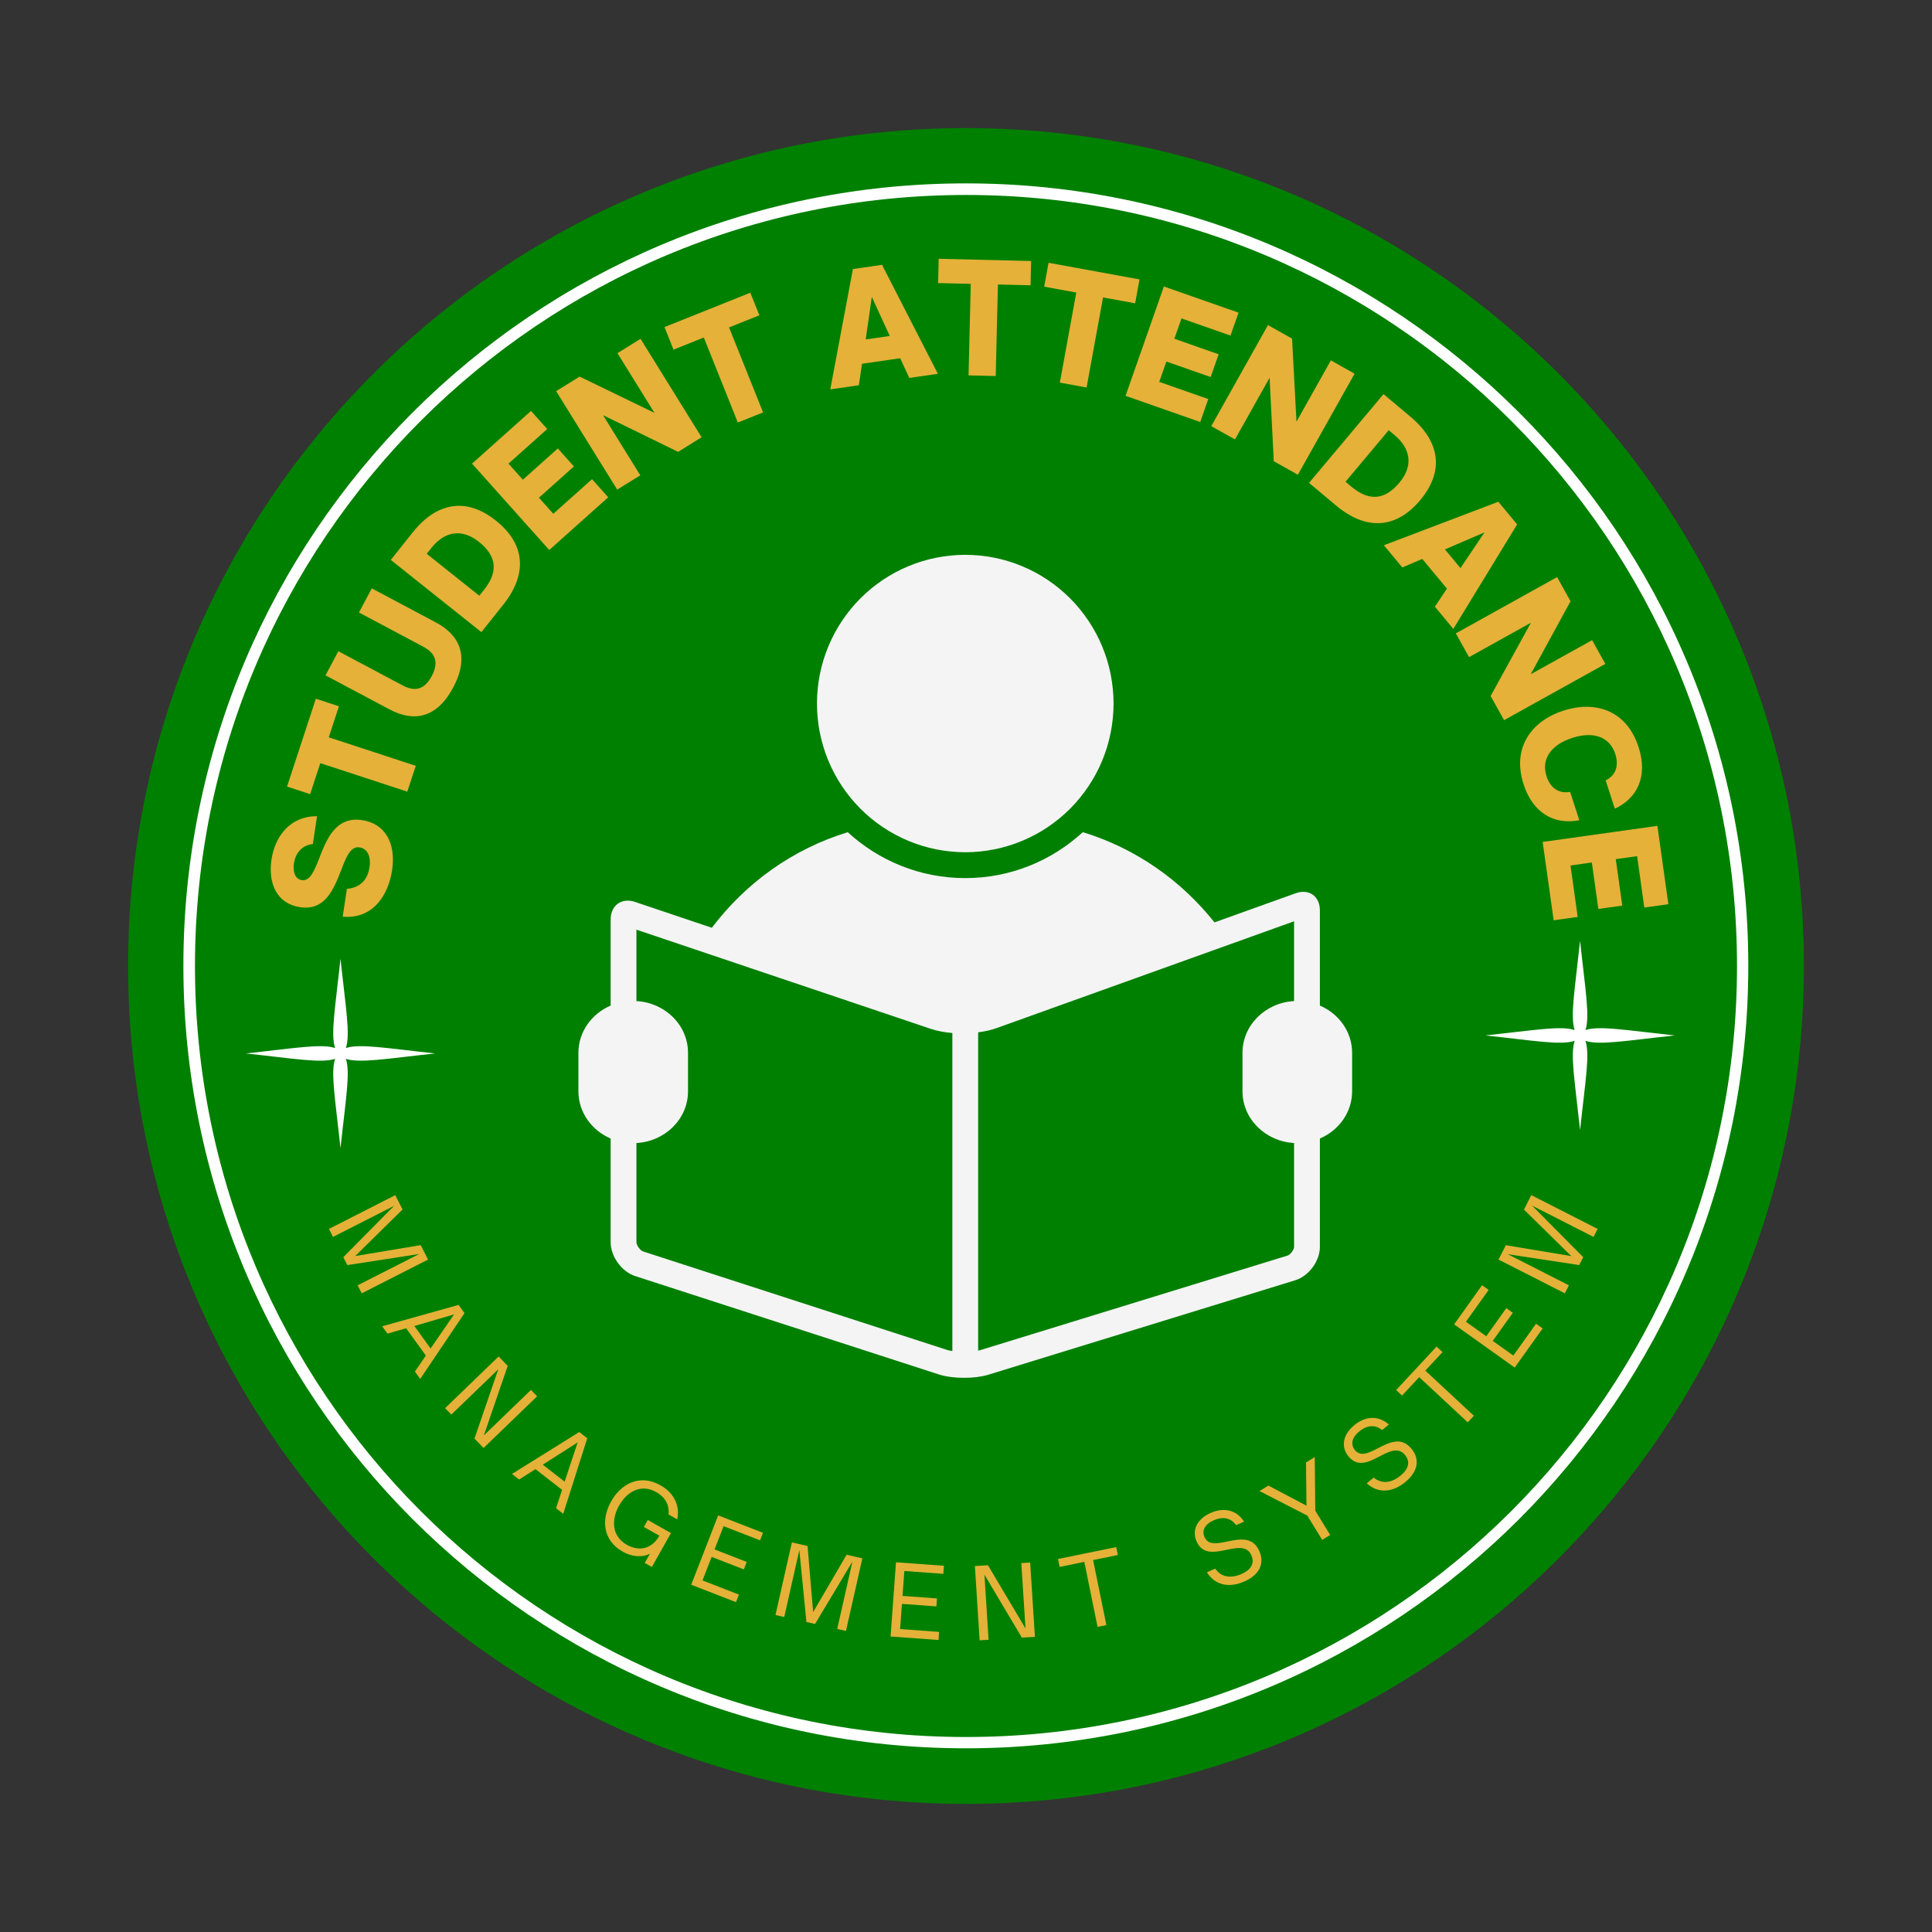 <svg xmlns="http://www.w3.org/2000/svg" xmlns:xlink="http://www.w3.org/1999/xlink" width="500" zoomAndPan="magnify" viewBox="0 0 375 375" height="500" preserveAspectRatio="xMidYMid meet" version="1.0"><rect x="0" y="0" width="375" height="375" fill="#333333" stroke="none"/><defs><g/><clipPath id="8a05c0e8e9"><path d="M 24.863 24.863 L 350.137 24.863 L 350.137 350.137 L 24.863 350.137 Z M 24.863 24.863 " clip-rule="nonzero"/></clipPath><clipPath id="bc48c4903e"><path d="M 187.5 24.863 C 97.68 24.863 24.863 97.68 24.863 187.5 C 24.863 277.32 97.68 350.137 187.5 350.137 C 277.32 350.137 350.137 277.32 350.137 187.5 C 350.137 97.68 277.32 24.863 187.5 24.863 " clip-rule="nonzero"/></clipPath><clipPath id="f7c15e47ed"><path d="M 35.594 35.594 L 339.344 35.594 L 339.344 339.344 L 35.594 339.344 Z M 35.594 35.594 " clip-rule="nonzero"/></clipPath><clipPath id="68bdd2d88d"><path d="M 187.469 35.594 C 103.59 35.594 35.594 103.59 35.594 187.469 C 35.594 271.348 103.59 339.344 187.469 339.344 C 271.348 339.344 339.344 271.348 339.344 187.469 C 339.344 103.59 271.348 35.594 187.469 35.594 " clip-rule="nonzero"/></clipPath><clipPath id="ea91475db9"><path d="M 47.711 186.094 L 84.461 186.094 L 84.461 222.844 L 47.711 222.844 Z M 47.711 186.094 " clip-rule="nonzero"/></clipPath><clipPath id="2e60ec6b22"><path d="M 288.316 182.605 L 325.066 182.605 L 325.066 219.355 L 288.316 219.355 Z M 288.316 182.605 " clip-rule="nonzero"/></clipPath><clipPath id="0aac7a5e6c"><path d="M 158 107.691 L 217 107.691 L 217 166 L 158 166 Z M 158 107.691 " clip-rule="nonzero"/></clipPath><clipPath id="bcd4750dad"><path d="M 112 161 L 262.73 161 L 262.73 267.441 L 112 267.441 Z M 112 161 " clip-rule="nonzero"/></clipPath></defs><g clip-path="url(#8a05c0e8e9)"><g clip-path="url(#bc48c4903e)"><path fill="#008000" d="M 24.863 24.863 L 350.137 24.863 L 350.137 350.137 L 24.863 350.137 Z M 24.863 24.863 " fill-opacity="1" fill-rule="nonzero"/></g></g><g clip-path="url(#f7c15e47ed)"><g clip-path="url(#68bdd2d88d)"><path stroke-linecap="butt" transform="matrix(0.75, 0, 0, 0.75, 35.595, 35.595)" fill="none" stroke-linejoin="miter" d="M 202.538 -0.002 C 90.677 -0.002 -0.002 90.677 -0.002 202.538 C -0.002 314.398 90.677 405.077 202.538 405.077 C 314.398 405.077 405.077 314.398 405.077 202.538 C 405.077 90.677 314.398 -0.002 202.538 -0.002 " stroke="#ffffff" stroke-width="6" stroke-opacity="1" stroke-miterlimit="4"/></g></g><g clip-path="url(#ea91475db9)"><path fill="#ffffff" d="M 84.465 204.473 C 74.984 203.461 69.789 202.527 67.133 203.426 C 68.031 200.77 67.102 195.578 66.09 186.094 C 65.078 195.578 64.145 200.77 65.043 203.426 C 62.387 202.527 57.195 203.461 47.715 204.473 C 57.195 205.484 62.387 206.414 65.043 205.516 C 64.145 208.172 65.078 213.367 66.09 222.848 C 67.102 213.367 68.031 208.172 67.133 205.516 C 69.789 206.414 74.984 205.484 84.465 204.473 Z M 84.465 204.473 " fill-opacity="1" fill-rule="nonzero"/></g><g clip-path="url(#2e60ec6b22)"><path fill="#ffffff" d="M 325.066 200.98 C 315.586 199.969 310.391 199.035 307.734 199.938 C 308.633 197.277 307.703 192.086 306.691 182.605 C 305.68 192.086 304.746 197.277 305.645 199.938 C 302.988 199.035 297.797 199.969 288.316 200.98 C 297.797 201.992 302.988 202.926 305.645 202.023 C 304.746 204.684 305.68 209.875 306.691 219.355 C 307.703 209.875 308.633 204.684 307.734 202.023 C 310.391 202.926 315.586 201.992 325.066 200.98 Z M 325.066 200.98 " fill-opacity="1" fill-rule="nonzero"/></g><g clip-path="url(#0aac7a5e6c)"><path fill="#f4f4f4" d="M 216.141 136.555 C 216.141 137.5 216.094 138.441 216 139.383 C 215.91 140.324 215.77 141.258 215.586 142.184 C 215.402 143.113 215.176 144.027 214.902 144.934 C 214.629 145.836 214.309 146.727 213.949 147.602 C 213.59 148.473 213.188 149.328 212.742 150.16 C 212.297 150.996 211.812 151.805 211.289 152.59 C 210.766 153.375 210.203 154.133 209.605 154.863 C 209.008 155.598 208.375 156.297 207.711 156.965 C 207.043 157.633 206.344 158.266 205.617 158.867 C 204.887 159.465 204.133 160.027 203.348 160.555 C 202.562 161.078 201.758 161.562 200.926 162.008 C 200.094 162.453 199.242 162.859 198.371 163.219 C 197.5 163.582 196.613 163.898 195.711 164.176 C 194.809 164.449 193.895 164.68 192.973 164.863 C 192.047 165.047 191.117 165.188 190.176 165.277 C 189.238 165.371 188.301 165.418 187.355 165.418 C 186.414 165.418 185.473 165.371 184.535 165.277 C 183.598 165.188 182.664 165.047 181.742 164.863 C 180.816 164.68 179.902 164.449 179 164.176 C 178.098 163.898 177.211 163.582 176.34 163.219 C 175.469 162.859 174.621 162.453 173.789 162.008 C 172.957 161.562 172.148 161.078 171.363 160.555 C 170.582 160.027 169.824 159.465 169.098 158.867 C 168.367 158.266 167.668 157.633 167.004 156.965 C 166.336 156.297 165.703 155.598 165.105 154.863 C 164.508 154.133 163.945 153.375 163.422 152.59 C 162.898 151.805 162.414 150.996 161.973 150.16 C 161.527 149.328 161.125 148.473 160.762 147.602 C 160.402 146.727 160.086 145.836 159.812 144.934 C 159.539 144.027 159.309 143.113 159.125 142.184 C 158.941 141.258 158.805 140.324 158.711 139.383 C 158.617 138.441 158.574 137.5 158.574 136.555 C 158.574 135.609 158.617 134.668 158.711 133.727 C 158.805 132.785 158.941 131.852 159.125 130.922 C 159.309 129.996 159.539 129.082 159.812 128.176 C 160.086 127.273 160.402 126.383 160.762 125.508 C 161.125 124.637 161.527 123.781 161.973 122.949 C 162.414 122.113 162.898 121.305 163.422 120.52 C 163.945 119.734 164.508 118.977 165.105 118.246 C 165.703 117.512 166.336 116.812 167.004 116.145 C 167.668 115.477 168.367 114.844 169.098 114.242 C 169.824 113.645 170.582 113.082 171.363 112.555 C 172.148 112.031 172.957 111.547 173.789 111.102 C 174.621 110.652 175.469 110.25 176.34 109.891 C 177.211 109.527 178.098 109.207 179 108.934 C 179.902 108.66 180.816 108.43 181.742 108.246 C 182.664 108.062 183.598 107.922 184.535 107.832 C 185.473 107.738 186.414 107.691 187.355 107.691 C 188.301 107.691 189.238 107.738 190.176 107.832 C 191.117 107.922 192.047 108.062 192.973 108.246 C 193.895 108.43 194.809 108.66 195.711 108.934 C 196.613 109.207 197.5 109.527 198.371 109.891 C 199.242 110.25 200.094 110.652 200.926 111.102 C 201.758 111.547 202.562 112.031 203.348 112.555 C 204.133 113.082 204.887 113.645 205.617 114.242 C 206.344 114.844 207.043 115.477 207.711 116.145 C 208.375 116.812 209.008 117.512 209.605 118.246 C 210.203 118.977 210.766 119.734 211.289 120.52 C 211.812 121.305 212.297 122.113 212.742 122.949 C 213.188 123.781 213.59 124.637 213.949 125.508 C 214.309 126.383 214.629 127.273 214.902 128.176 C 215.176 129.082 215.402 129.996 215.586 130.922 C 215.77 131.852 215.91 132.785 216 133.727 C 216.094 134.668 216.141 135.609 216.141 136.555 Z M 216.141 136.555 " fill-opacity="1" fill-rule="nonzero"/></g><g clip-path="url(#bcd4750dad)"><path fill="#f4f4f4" d="M 256.188 242.008 L 256.188 220.988 C 259.875 219.406 262.445 215.898 262.445 211.816 L 262.445 204.352 C 262.445 200.27 259.875 196.762 256.188 195.18 L 256.188 176.711 C 256.188 174.508 254.836 173.109 252.969 173.109 C 252.5 173.109 251.996 173.195 251.473 173.383 L 235.73 179.035 C 229.203 170.848 220.48 164.684 210.172 161.52 C 204.156 167.055 196.145 170.438 187.355 170.438 C 178.574 170.438 170.562 167.059 164.547 161.527 C 153.801 164.824 144.773 171.371 138.164 180.082 L 123.27 175.066 C 122.773 174.898 122.293 174.816 121.84 174.816 C 119.922 174.816 118.527 176.254 118.527 178.484 L 118.527 195.18 C 114.84 196.762 112.27 200.27 112.27 204.352 L 112.27 211.816 C 112.27 215.898 114.84 219.406 118.527 220.988 L 118.527 241.121 C 118.527 243.883 120.668 246.836 123.289 247.684 L 182.23 266.777 C 183.578 267.215 185.375 267.434 187.156 267.434 C 188.836 267.434 190.504 267.238 191.777 266.848 L 251.402 248.5 C 254.035 247.691 256.188 244.77 256.188 242.008 Z M 184.852 262.238 C 184.406 262.168 184.027 262.086 183.766 262 L 124.828 242.906 C 124.27 242.727 123.531 241.707 123.531 241.121 L 123.531 221.859 C 129.113 221.551 133.543 217.18 133.543 211.816 L 133.543 204.352 C 133.543 198.988 129.113 194.617 123.531 194.309 L 123.531 180.449 L 180.652 199.695 C 182.07 200.172 183.551 200.402 184.852 200.508 Z M 251.18 194.309 C 245.602 194.617 241.168 198.988 241.168 204.352 L 241.168 211.816 C 241.168 217.18 245.602 221.551 251.18 221.859 L 251.18 242.008 C 251.18 242.559 250.457 243.539 249.934 243.699 L 190.309 262.047 C 190.176 262.09 190.016 262.125 189.859 262.16 L 189.859 200.375 C 191.145 200.207 192.355 199.941 193.391 199.57 L 251.18 178.82 Z M 251.18 194.309 " fill-opacity="1" fill-rule="nonzero"/></g><g fill="#e5b139" fill-opacity="1"><g transform="translate(63.17, 237.2)"><g><path d="M 1.469 2.883 L 13.328 -3.152 L 3.469 6.816 L 4.25 8.352 L 18.195 6.203 L 6.25 12.281 L 7.043 13.832 L 19.914 7.281 L 18.488 4.48 L 5.777 6.594 L 14.965 -2.438 L 13.551 -5.219 L 0.68 1.332 Z M 1.469 2.883 "/></g></g></g><g fill="#e5b139" fill-opacity="1"><g transform="translate(74.028, 257.213)"><g><path d="M 1.188 1.641 L 4.797 0.598 L 8.633 5.906 L 6.508 9.008 L 7.539 10.434 L 16.129 -2.336 L 14.977 -3.93 L 0.156 0.215 Z M 14.113 -2.09 L 9.547 4.523 L 6.398 0.164 Z M 14.113 -2.09 "/></g></g></g><g fill="#e5b139" fill-opacity="1"><g transform="translate(85.355, 272.244)"><g><path d="M 2.246 2.328 L 11.359 -6.465 L 6.742 6.988 L 8.504 8.812 L 18.898 -1.219 L 17.703 -2.457 L 8.562 6.363 L 13.191 -7.129 L 11.43 -8.953 L 1.039 1.074 Z M 2.246 2.328 "/></g></g></g><g fill="#e5b139" fill-opacity="1"><g transform="translate(99.161, 285.932)"><g><path d="M 1.598 1.242 L 4.773 -0.773 L 9.941 3.25 L 8.77 6.82 L 10.16 7.902 L 14.828 -6.766 L 13.273 -7.973 L 0.211 0.164 Z M 12.961 -5.965 L 10.434 1.664 L 6.188 -1.637 Z M 12.961 -5.965 "/></g></g></g><g fill="#e5b139" fill-opacity="1"><g transform="translate(114.258, 297.235)"><g><path d="M 6.668 3.973 C 8.254 4.867 10.254 5.168 11.898 4.336 L 10.887 6.133 L 12.27 6.914 L 15.977 0.332 L 11.477 -2.203 L 10.715 -0.852 L 13.73 0.848 C 12.32 3.355 9.871 3.996 7.414 2.613 C 4.461 0.949 4.359 -2.258 5.91 -5.016 C 7.367 -7.602 10.066 -9.344 13.133 -7.613 C 14.965 -6.582 15.707 -4.969 15.496 -3.285 L 17.195 -2.328 C 17.711 -4.863 16.73 -7.367 13.926 -8.949 C 9.836 -11.254 6.23 -9.133 4.363 -5.82 C 2.508 -2.52 2.547 1.652 6.668 3.973 Z M 6.668 3.973 "/></g></g></g><g fill="#e5b139" fill-opacity="1"><g transform="translate(132.767, 307.053)"><g><path d="M 10.09 3.922 L 10.66 2.461 L 3.586 -0.293 L 5.363 -4.859 L 11.609 -2.434 L 12.172 -3.879 L 5.926 -6.309 L 7.68 -10.824 L 14.758 -8.074 L 15.324 -9.539 L 6.629 -12.918 L 1.395 0.543 Z M 10.09 3.922 "/></g></g></g><g fill="#e5b139" fill-opacity="1"><g transform="translate(149.064, 313.147)"><g><path d="M 3.156 0.711 L 6.086 -12.27 L 7.461 1.684 L 9.141 2.062 L 16.391 -10.043 L 13.441 3.031 L 15.141 3.414 L 18.32 -10.676 L 15.254 -11.367 L 8.766 -0.234 L 7.684 -13.074 L 4.637 -13.762 L 1.457 0.328 Z M 3.156 0.711 "/></g></g></g><g fill="#e5b139" fill-opacity="1"><g transform="translate(171.368, 317.534)"><g><path d="M 10.801 0.789 L 10.914 -0.781 L 3.344 -1.332 L 3.699 -6.223 L 10.383 -5.734 L 10.496 -7.281 L 3.812 -7.77 L 4.164 -12.602 L 11.734 -12.051 L 11.848 -13.617 L 2.543 -14.297 L 1.492 0.109 Z M 10.801 0.789 "/></g></g></g><g fill="#e5b139" fill-opacity="1"><g transform="translate(188.652, 318.48)"><g><path d="M 3.23 -0.207 L 2.426 -12.844 L 9.691 -0.617 L 12.223 -0.777 L 11.305 -15.191 L 9.586 -15.082 L 10.395 -2.406 L 3.105 -14.672 L 0.574 -14.508 L 1.492 -0.094 Z M 3.23 -0.207 "/></g></g></g><g fill="#e5b139" fill-opacity="1"><g transform="translate(207.993, 316.801)"><g><path d="M 6.75 -1.379 L 4.176 -13.992 L 8.98 -14.973 L 8.664 -16.512 L -2.629 -14.203 L -2.316 -12.664 L 2.469 -13.641 L 5.043 -1.031 Z M 6.75 -1.379 "/></g></g></g><g fill="#e5b139" fill-opacity="1"><g transform="translate(225.041, 312.847)"><g/></g></g><g fill="#e5b139" fill-opacity="1"><g transform="translate(235.285, 309.506)"><g><path d="M 6.227 -2.531 C 9.242 -3.855 10.184 -6.09 9.156 -8.43 C 7.887 -11.32 5.289 -10.781 2.918 -10.297 C 0.984 -9.902 -0.781 -9.539 -1.488 -11.152 C -2.047 -12.418 -1.469 -13.645 0.316 -14.426 C 1.773 -15.066 3.473 -15.109 4.645 -13.477 L 6.188 -14.152 C 4.559 -16.684 1.945 -16.84 -0.289 -15.855 C -2.871 -14.723 -4.012 -12.566 -3.023 -10.312 C -1.879 -7.715 0.527 -8.211 2.777 -8.684 C 4.824 -9.109 6.777 -9.512 7.609 -7.625 C 8.301 -6.047 7.527 -4.797 5.672 -3.98 C 4.027 -3.258 1.926 -3.102 0.582 -5.031 L -1.031 -4.324 C 0.723 -1.559 3.613 -1.379 6.227 -2.531 Z M 6.227 -2.531 "/></g></g></g><g fill="#e5b139" fill-opacity="1"><g transform="translate(251.959, 301.758)"><g><path d="M 6.227 -3.824 L 3.336 -8.535 L 3.234 -18.934 L 1.539 -17.895 L 1.625 -9.508 L -5.766 -13.406 L -7.492 -12.348 L 1.785 -7.582 L 4.68 -2.871 Z M 6.227 -3.824 "/></g></g></g><g fill="#e5b139" fill-opacity="1"><g transform="translate(267.438, 291.8)"><g><path d="M 5.312 -4.117 C 7.859 -6.207 8.164 -8.613 6.543 -10.586 C 4.535 -13.031 2.184 -11.809 0.031 -10.703 C -1.727 -9.801 -3.328 -8.977 -4.445 -10.336 C -5.32 -11.406 -5.094 -12.742 -3.586 -13.977 C -2.359 -14.988 -0.734 -15.484 0.836 -14.227 L 2.137 -15.297 C -0.113 -17.293 -2.672 -16.738 -4.559 -15.188 C -6.738 -13.398 -7.254 -11.016 -5.695 -9.113 C -3.891 -6.918 -1.711 -8.051 0.332 -9.113 C 2.188 -10.074 3.961 -10.988 5.27 -9.395 C 6.363 -8.062 5.953 -6.648 4.387 -5.363 C 2.996 -4.223 1.016 -3.504 -0.801 -5 L -2.16 -3.883 C 0.273 -1.695 3.105 -2.305 5.312 -4.117 Z M 5.312 -4.117 "/></g></g></g><g fill="#e5b139" fill-opacity="1"><g transform="translate(281.38, 279.843)"><g><path d="M 4.695 -5.043 L -4.727 -13.812 L -1.387 -17.402 L -2.539 -18.473 L -10.391 -10.035 L -9.242 -8.965 L -5.914 -12.539 L 3.508 -3.77 Z M 4.695 -5.043 "/></g></g></g><g fill="#e5b139" fill-opacity="1"><g transform="translate(293.135, 266.662)"><g><path d="M 6.289 -8.812 L 5.012 -9.727 L 0.602 -3.547 L -3.391 -6.395 L 0.504 -11.852 L -0.762 -12.75 L -4.652 -7.297 L -8.598 -10.113 L -4.188 -16.289 L -5.465 -17.203 L -10.887 -9.605 L 0.867 -1.219 Z M 6.289 -8.812 "/></g></g></g><g fill="#e5b139" fill-opacity="1"><g transform="translate(303.053, 252.364)"><g><path d="M 1.469 -2.883 L -10.391 -8.922 L 3.469 -6.816 L 4.25 -8.352 L -5.691 -18.359 L 6.25 -12.281 L 7.043 -13.832 L -5.832 -20.387 L -7.254 -17.586 L 1.934 -8.555 L -10.777 -10.668 L -12.191 -7.883 L 0.68 -1.332 Z M 1.469 -2.883 "/></g></g></g><g fill="#e5b139" fill-opacity="1"><g transform="translate(73.93, 179.972)"><g><path d="M 2.172 -11.027 C 2.984 -16.418 0.742 -20.125 -3.629 -20.785 C -8.785 -21.562 -10.539 -17.059 -11.949 -13.43 C -12.918 -10.98 -13.738 -8.898 -15.34 -9.141 C -16.738 -9.352 -17.102 -10.898 -16.879 -12.383 C -16.547 -14.57 -15.184 -15.914 -13.207 -16.152 L -12.395 -21.543 C -17.453 -21.59 -20.527 -17.824 -21.23 -13.16 C -21.918 -8.613 -20.289 -4.582 -15.688 -3.887 C -10.789 -3.148 -9.125 -7.457 -7.719 -11.059 C -6.738 -13.594 -5.906 -15.766 -4.156 -15.5 C -2.41 -15.234 -1.934 -13.438 -2.203 -11.66 C -2.508 -9.648 -3.57 -7.75 -6.598 -7.434 L -7.41 -2.043 C -1.113 -1.508 1.539 -6.832 2.172 -11.027 Z M 2.172 -11.027 "/></g></g></g><g fill="#e5b139" fill-opacity="1"><g transform="translate(77.01, 159.906)"><g><path d="M 3.691 -11.258 L -13.195 -16.793 L -11.223 -22.816 L -15.703 -24.285 L -21.293 -7.23 L -16.812 -5.762 L -14.84 -11.781 L 2.047 -6.246 Z M 3.691 -11.258 "/></g></g></g><g fill="#e5b139" fill-opacity="1"><g transform="translate(82.315, 142.998)"><g><path d="M 5.66 -9.574 C 8.91 -15.688 6.84 -19.762 2.285 -22.184 L -10.152 -28.797 L -12.641 -24.113 L -0.207 -17.5 C 1.824 -16.422 3.102 -14.805 1.496 -11.789 C -0.121 -8.742 -2.176 -8.902 -4.203 -9.98 L -16.641 -16.594 L -19.133 -11.91 L -6.695 -5.297 C -2.141 -2.875 2.395 -3.434 5.66 -9.574 Z M 5.66 -9.574 "/></g></g></g><g fill="#e5b139" fill-opacity="1"><g transform="translate(92.332, 124.077)"><g><path d="M 5.344 -6.707 C 10.121 -12.699 9.613 -18.492 3.922 -23.027 C -1.723 -27.527 -7.461 -26.715 -12.238 -20.723 L -16.48 -15.398 L 1.102 -1.383 Z M -9.508 -16.586 L -8.586 -17.738 C -6.035 -20.941 -2.707 -21.566 0.633 -18.902 C 4.207 -16.055 4.32 -12.988 1.621 -9.598 L 0.703 -8.445 Z M -9.508 -16.586 "/></g></g></g><g fill="#e5b139" fill-opacity="1"><g transform="translate(105.287, 107.935)"><g><path d="M 12.766 -11.41 L 9.625 -14.926 L 2.109 -8.211 L -0.68 -11.328 L 6.109 -17.398 L 2.988 -20.891 L -3.801 -14.824 L -6.59 -17.945 L 0.926 -24.66 L -2.215 -28.176 L -13.664 -17.945 L 1.32 -1.18 Z M 12.766 -11.41 "/></g></g></g><g fill="#e5b139" fill-opacity="1"><g transform="translate(118.295, 95.966)"><g><path d="M 5.984 -3.711 L -1.25 -15.383 L 13.324 -8.262 L 17.883 -11.09 L 6.035 -30.199 L 1.551 -27.418 L 8.742 -15.824 L -5.789 -22.867 L -10.348 -20.043 L 1.504 -0.934 Z M 5.984 -3.711 "/></g></g></g><g fill="#e5b139" fill-opacity="1"><g transform="translate(137.11, 84.45)"><g><path d="M 11 -4.402 L 4.398 -20.898 L 10.281 -23.254 L 8.527 -27.633 L -8.133 -20.965 L -6.383 -16.586 L -0.5 -18.941 L 6.102 -2.441 Z M 11 -4.402 "/></g></g></g><g fill="#e5b139" fill-opacity="1"><g transform="translate(154.103, 77.961)"><g/></g></g><g fill="#e5b139" fill-opacity="1"><g transform="translate(161.099, 75.586)"><g><path d="M 5.602 -0.812 L 6.219 -4.98 L 13.625 -6.051 L 15.398 -2.23 L 20.941 -3.031 L 10.105 -24.184 L 4.449 -23.363 L 0.059 -0.008 Z M 8.117 -17.969 L 11.602 -10.375 L 6.934 -9.699 Z M 8.117 -17.969 "/></g></g></g><g fill="#e5b139" fill-opacity="1"><g transform="translate(181.424, 72.702)"><g><path d="M 11.844 0.285 L 12.273 -17.48 L 18.605 -17.328 L 18.719 -22.039 L 0.777 -22.473 L 0.664 -17.758 L 7 -17.605 L 6.57 0.16 Z M 11.844 0.285 "/></g></g></g><g fill="#e5b139" fill-opacity="1"><g transform="translate(199.252, 73.085)"><g><path d="M 11.652 2.129 L 14.848 -15.352 L 21.078 -14.215 L 21.926 -18.852 L 4.273 -22.078 L 3.426 -17.438 L 9.656 -16.301 L 6.465 1.18 Z M 11.652 2.129 "/></g></g></g><g fill="#e5b139" fill-opacity="1"><g transform="translate(216.803, 76.245)"><g><path d="M 16.16 5.664 L 17.719 1.211 L 8.207 -2.121 L 9.59 -6.07 L 18.184 -3.059 L 19.734 -7.48 L 11.141 -10.492 L 12.523 -14.441 L 22.035 -11.109 L 23.594 -15.559 L 9.105 -20.637 L 1.668 0.586 Z M 16.16 5.664 "/></g></g></g><g fill="#e5b139" fill-opacity="1"><g transform="translate(233.567, 81.848)"><g><path d="M 6.141 3.445 L 12.863 -8.531 L 13.672 7.672 L 18.352 10.297 L 29.355 -9.312 L 24.754 -11.895 L 18.078 0.004 L 17.223 -16.121 L 12.547 -18.746 L 1.543 0.867 Z M 6.141 3.445 "/></g></g></g><g fill="#e5b139" fill-opacity="1"><g transform="translate(252.735, 92.591)"><g><path d="M 6.57 5.512 C 12.441 10.434 18.246 10.07 22.922 4.492 C 27.562 -1.039 26.891 -6.793 21.02 -11.719 L 15.805 -16.094 L 1.355 1.137 Z M 16.816 -9.09 L 17.945 -8.145 C 21.082 -5.512 21.629 -2.168 18.883 1.105 C 15.945 4.605 12.875 4.645 9.555 1.859 L 8.426 0.914 Z M 16.816 -9.09 "/></g></g></g><g fill="#e5b139" fill-opacity="1"><g transform="translate(268.574, 105.786)"><g><path d="M 3.613 4.355 L 7.492 2.703 L 12.273 8.465 L 9.938 11.973 L 13.516 16.281 L 25.902 -4 L 22.25 -8.398 L 0.039 0.047 Z M 19.566 -2.453 L 14.902 4.48 L 11.891 0.852 Z M 19.566 -2.453 "/></g></g></g><g fill="#e5b139" fill-opacity="1"><g transform="translate(281.719, 121.389)"><g><path d="M 3.422 6.156 L 15.426 -0.512 L 7.613 13.707 L 10.219 18.395 L 29.875 7.473 L 27.312 2.863 L 15.387 9.488 L 23.121 -4.684 L 20.516 -9.375 L 0.859 1.547 Z M 3.422 6.156 "/></g></g></g><g fill="#e5b139" fill-opacity="1"><g transform="translate(292.449, 140.516)"><g><path d="M 3.285 11.73 C 5.117 17.363 9.293 19.633 14.098 18.691 L 12.312 13.195 C 9.961 13.59 8.426 12.293 7.734 10.16 C 6.633 6.77 8.656 4.035 12.719 2.715 C 16.754 1.402 19.973 2.434 21.074 5.824 C 21.766 7.957 21.293 9.938 19.207 10.957 L 20.992 16.449 C 25.406 14.395 27.426 10.113 25.594 4.48 C 23.219 -2.836 16.969 -4.523 10.996 -2.582 C 5.027 -0.641 0.906 4.414 3.285 11.73 Z M 3.285 11.73 "/></g></g></g><g fill="#e5b139" fill-opacity="1"><g transform="translate(299.185, 161.67)"><g><path d="M 2.379 16.957 L 7.047 16.301 L 5.648 6.32 L 9.793 5.738 L 11.055 14.758 L 15.695 14.105 L 14.434 5.09 L 18.578 4.508 L 19.977 14.488 L 24.645 13.836 L 22.512 -1.371 L 0.246 1.75 Z M 2.379 16.957 "/></g></g></g></svg>